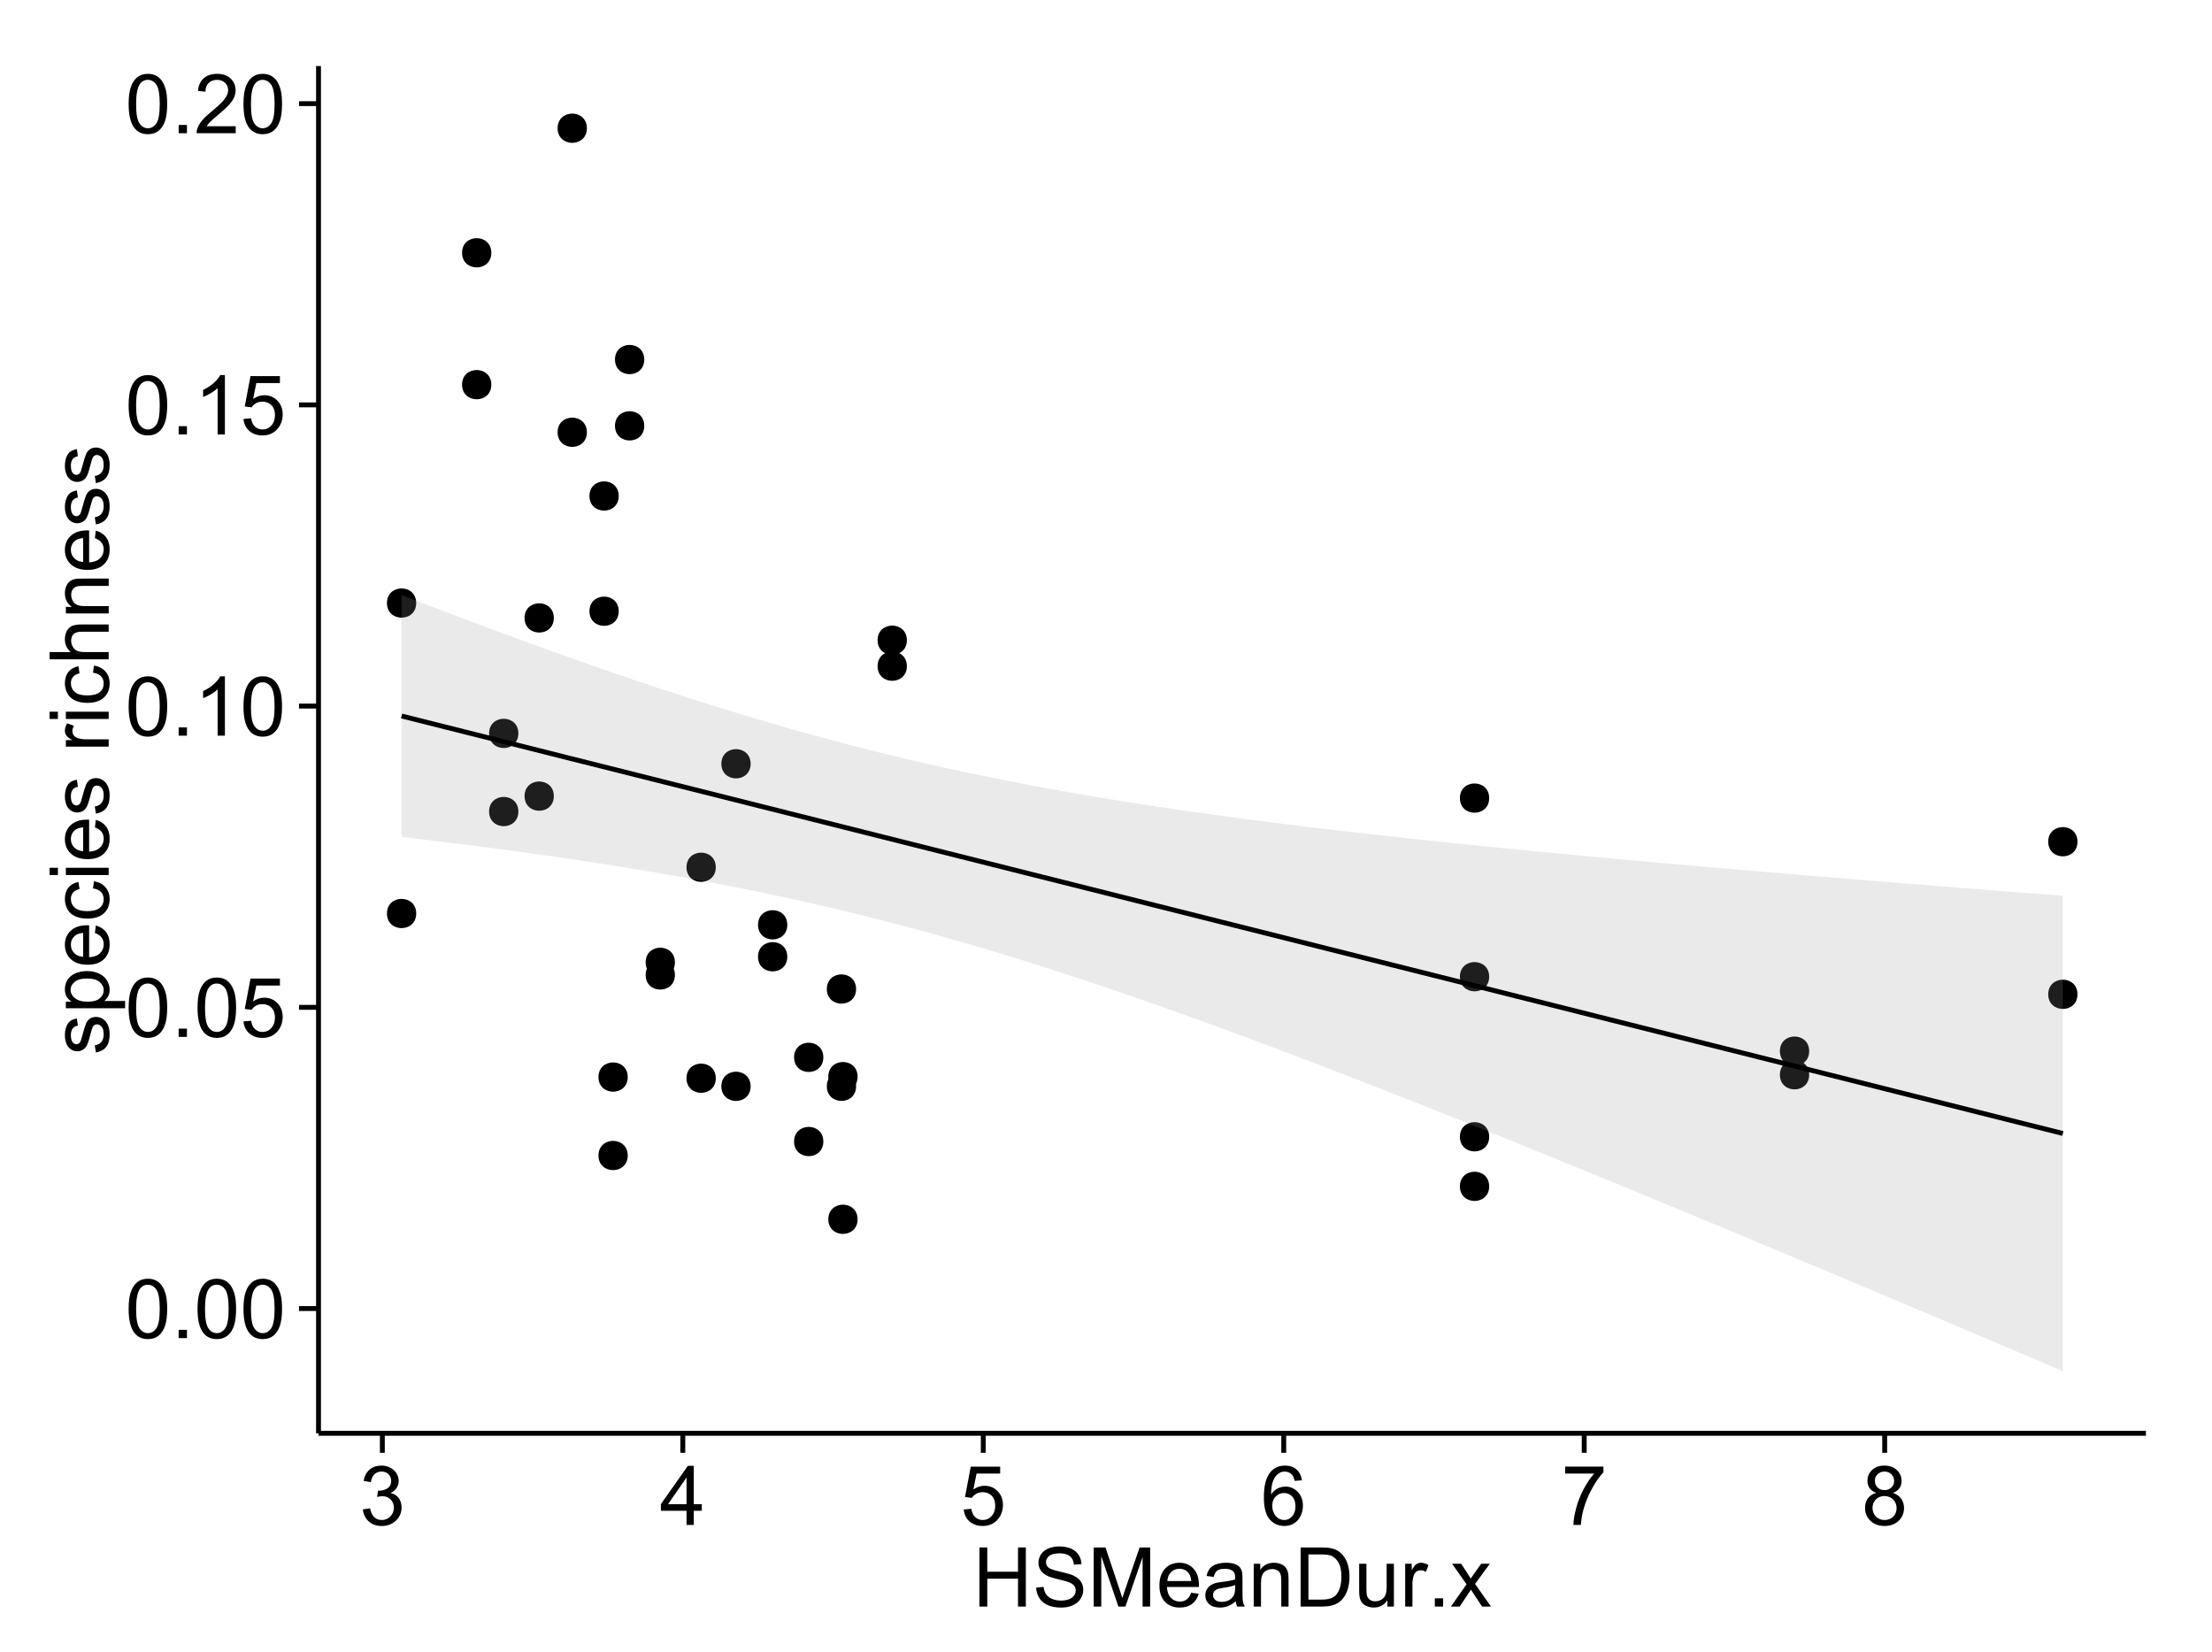 <?xml version="1.0" encoding="UTF-8"?>
<svg xmlns="http://www.w3.org/2000/svg" xmlns:xlink="http://www.w3.org/1999/xlink" width="482pt" height="360pt" viewBox="0 0 482 360" version="1.1">
<defs>
<g>
<symbol overflow="visible" id="glyph0-0">
<path style="stroke:none;" d="M 0.746 -6.355 C 0.742 -7.875 0.898 -9.102 1.215 -10.031 C 1.527 -10.961 1.996 -11.676 2.613 -12.18 C 3.23 -12.684 4.008 -12.938 4.949 -12.938 C 5.637 -12.938 6.242 -12.797 6.766 -12.52 C 7.285 -12.238 7.715 -11.836 8.059 -11.316 C 8.395 -10.789 8.664 -10.152 8.859 -9.398 C 9.051 -8.645 9.145 -7.629 9.148 -6.355 C 9.145 -4.84 8.992 -3.617 8.684 -2.691 C 8.371 -1.762 7.906 -1.047 7.289 -0.539 C 6.672 -0.035 5.891 0.215 4.949 0.219 C 3.703 0.215 2.727 -0.227 2.023 -1.117 C 1.168 -2.188 0.742 -3.934 0.746 -6.355 Z M 2.375 -6.355 C 2.371 -4.234 2.621 -2.824 3.117 -2.129 C 3.609 -1.426 4.219 -1.078 4.949 -1.082 C 5.672 -1.078 6.281 -1.43 6.781 -2.137 C 7.273 -2.836 7.523 -4.242 7.523 -6.355 C 7.523 -8.473 7.273 -9.883 6.781 -10.582 C 6.281 -11.277 5.664 -11.625 4.93 -11.629 C 4.199 -11.625 3.621 -11.316 3.191 -10.703 C 2.645 -9.918 2.371 -8.469 2.375 -6.355 Z M 2.375 -6.355 "/>
</symbol>
<symbol overflow="visible" id="glyph0-1">
<path style="stroke:none;" d="M 1.633 0 L 1.633 -1.801 L 3.438 -1.801 L 3.438 0 Z M 1.633 0 "/>
</symbol>
<symbol overflow="visible" id="glyph0-2">
<path style="stroke:none;" d="M 0.746 -3.375 L 2.406 -3.516 C 2.527 -2.707 2.812 -2.098 3.266 -1.691 C 3.711 -1.281 4.254 -1.078 4.887 -1.082 C 5.648 -1.078 6.293 -1.363 6.82 -1.941 C 7.344 -2.512 7.605 -3.273 7.609 -4.227 C 7.605 -5.125 7.352 -5.84 6.848 -6.363 C 6.34 -6.883 5.676 -7.141 4.859 -7.145 C 4.344 -7.141 3.887 -7.027 3.48 -6.797 C 3.07 -6.566 2.746 -6.266 2.516 -5.898 L 1.027 -6.09 L 2.277 -12.711 L 8.684 -12.711 L 8.684 -11.195 L 3.543 -11.195 L 2.848 -7.734 C 3.621 -8.273 4.43 -8.543 5.281 -8.543 C 6.402 -8.543 7.352 -8.152 8.129 -7.371 C 8.898 -6.59 9.285 -5.586 9.289 -4.367 C 9.285 -3.195 8.945 -2.188 8.27 -1.344 C 7.441 -0.301 6.316 0.215 4.887 0.219 C 3.715 0.215 2.758 -0.109 2.016 -0.766 C 1.273 -1.418 0.848 -2.289 0.746 -3.375 Z M 0.746 -3.375 "/>
</symbol>
<symbol overflow="visible" id="glyph0-3">
<path style="stroke:none;" d="M 6.707 0 L 5.125 0 L 5.125 -10.082 C 4.742 -9.715 4.242 -9.352 3.625 -8.988 C 3.004 -8.625 2.449 -8.352 1.961 -8.172 L 1.961 -9.703 C 2.844 -10.117 3.617 -10.621 4.281 -11.215 C 4.941 -11.805 5.41 -12.379 5.688 -12.938 L 6.707 -12.938 Z M 6.707 0 "/>
</symbol>
<symbol overflow="visible" id="glyph0-4">
<path style="stroke:none;" d="M 9.062 -1.52 L 9.062 0 L 0.547 0 C 0.531 -0.379 0.594 -0.742 0.73 -1.098 C 0.945 -1.676 1.293 -2.25 1.77 -2.812 C 2.246 -3.375 2.934 -4.023 3.84 -4.766 C 5.238 -5.906 6.188 -6.816 6.68 -7.492 C 7.172 -8.16 7.418 -8.793 7.418 -9.395 C 7.418 -10.02 7.191 -10.551 6.746 -10.98 C 6.293 -11.41 5.711 -11.625 4.992 -11.629 C 4.23 -11.625 3.621 -11.395 3.164 -10.941 C 2.703 -10.48 2.469 -9.848 2.469 -9.043 L 0.844 -9.211 C 0.953 -10.422 1.371 -11.344 2.102 -11.984 C 2.824 -12.617 3.801 -12.938 5.027 -12.938 C 6.262 -12.938 7.238 -12.594 7.961 -11.91 C 8.68 -11.223 9.039 -10.371 9.043 -9.359 C 9.039 -8.84 8.934 -8.336 8.727 -7.84 C 8.512 -7.34 8.164 -6.812 7.676 -6.266 C 7.188 -5.711 6.375 -4.957 5.238 -4 C 4.285 -3.199 3.676 -2.66 3.41 -2.379 C 3.141 -2.094 2.918 -1.805 2.742 -1.52 Z M 9.062 -1.52 "/>
</symbol>
<symbol overflow="visible" id="glyph0-5">
<path style="stroke:none;" d="M 0.758 -3.402 L 2.336 -3.613 C 2.516 -2.711 2.824 -2.062 3.266 -1.672 C 3.699 -1.273 4.23 -1.078 4.859 -1.082 C 5.602 -1.078 6.23 -1.336 6.746 -1.855 C 7.254 -2.367 7.512 -3.004 7.516 -3.77 C 7.512 -4.492 7.273 -5.094 6.801 -5.566 C 6.324 -6.035 5.723 -6.27 4.992 -6.273 C 4.691 -6.27 4.316 -6.211 3.875 -6.102 L 4.051 -7.488 C 4.152 -7.473 4.238 -7.465 4.305 -7.469 C 4.977 -7.465 5.582 -7.641 6.125 -7.996 C 6.66 -8.344 6.93 -8.887 6.934 -9.625 C 6.93 -10.199 6.734 -10.68 6.344 -11.062 C 5.949 -11.445 5.441 -11.637 4.824 -11.637 C 4.207 -11.637 3.695 -11.441 3.285 -11.055 C 2.875 -10.668 2.613 -10.09 2.496 -9.316 L 0.914 -9.598 C 1.105 -10.656 1.543 -11.477 2.23 -12.062 C 2.914 -12.645 3.766 -12.938 4.789 -12.938 C 5.488 -12.938 6.137 -12.785 6.73 -12.484 C 7.32 -12.18 7.773 -11.77 8.09 -11.25 C 8.402 -10.727 8.559 -10.172 8.562 -9.59 C 8.559 -9.031 8.41 -8.523 8.113 -8.066 C 7.812 -7.609 7.371 -7.246 6.785 -6.977 C 7.547 -6.801 8.137 -6.438 8.562 -5.883 C 8.98 -5.328 9.191 -4.633 9.195 -3.805 C 9.191 -2.676 8.781 -1.723 7.965 -0.945 C 7.141 -0.164 6.105 0.223 4.852 0.227 C 3.719 0.223 2.777 -0.109 2.035 -0.781 C 1.285 -1.453 0.859 -2.328 0.758 -3.402 Z M 0.758 -3.402 "/>
</symbol>
<symbol overflow="visible" id="glyph0-6">
<path style="stroke:none;" d="M 5.82 0 L 5.82 -3.086 L 0.227 -3.086 L 0.227 -4.535 L 6.109 -12.883 L 7.398 -12.883 L 7.398 -4.535 L 9.141 -4.535 L 9.141 -3.086 L 7.398 -3.086 L 7.398 0 Z M 5.82 -4.535 L 5.82 -10.344 L 1.785 -4.535 Z M 5.82 -4.535 "/>
</symbol>
<symbol overflow="visible" id="glyph0-7">
<path style="stroke:none;" d="M 8.957 -9.73 L 7.383 -9.605 C 7.242 -10.223 7.043 -10.676 6.785 -10.961 C 6.355 -11.41 5.828 -11.637 5.203 -11.637 C 4.695 -11.637 4.25 -11.496 3.875 -11.215 C 3.375 -10.852 2.984 -10.32 2.695 -9.625 C 2.406 -8.926 2.258 -7.934 2.25 -6.645 C 2.629 -7.223 3.094 -7.652 3.645 -7.938 C 4.195 -8.215 4.773 -8.355 5.379 -8.359 C 6.434 -8.355 7.328 -7.969 8.07 -7.195 C 8.809 -6.418 9.18 -5.414 9.184 -4.184 C 9.18 -3.371 9.008 -2.617 8.66 -1.926 C 8.312 -1.23 7.832 -0.699 7.227 -0.332 C 6.613 0.035 5.922 0.215 5.148 0.219 C 3.828 0.215 2.754 -0.266 1.922 -1.234 C 1.09 -2.199 0.672 -3.797 0.676 -6.031 C 0.672 -8.516 1.133 -10.328 2.055 -11.461 C 2.855 -12.445 3.938 -12.938 5.301 -12.938 C 6.312 -12.938 7.141 -12.652 7.789 -12.086 C 8.434 -11.516 8.824 -10.73 8.957 -9.73 Z M 2.496 -4.176 C 2.496 -3.629 2.609 -3.105 2.844 -2.609 C 3.07 -2.109 3.395 -1.73 3.812 -1.473 C 4.227 -1.207 4.664 -1.078 5.125 -1.082 C 5.789 -1.078 6.363 -1.348 6.844 -1.891 C 7.324 -2.426 7.562 -3.156 7.566 -4.086 C 7.562 -4.973 7.328 -5.676 6.855 -6.191 C 6.379 -6.703 5.781 -6.961 5.062 -6.961 C 4.348 -6.961 3.738 -6.703 3.242 -6.191 C 2.742 -5.676 2.496 -5.004 2.496 -4.176 Z M 2.496 -4.176 "/>
</symbol>
<symbol overflow="visible" id="glyph0-8">
<path style="stroke:none;" d="M 0.852 -11.195 L 0.852 -12.719 L 9.195 -12.719 L 9.195 -11.488 C 8.367 -10.613 7.555 -9.453 6.754 -8.008 C 5.945 -6.559 5.324 -5.07 4.887 -3.543 C 4.57 -2.461 4.367 -1.281 4.281 0 L 2.656 0 C 2.668 -1.012 2.867 -2.234 3.25 -3.672 C 3.629 -5.105 4.176 -6.492 4.891 -7.828 C 5.602 -9.16 6.359 -10.281 7.164 -11.195 Z M 0.852 -11.195 "/>
</symbol>
<symbol overflow="visible" id="glyph0-9">
<path style="stroke:none;" d="M 3.18 -6.988 C 2.52 -7.227 2.035 -7.57 1.723 -8.016 C 1.406 -8.461 1.246 -8.992 1.25 -9.617 C 1.246 -10.551 1.582 -11.34 2.258 -11.98 C 2.93 -12.617 3.828 -12.938 4.949 -12.938 C 6.07 -12.938 6.977 -12.609 7.664 -11.957 C 8.348 -11.301 8.688 -10.504 8.691 -9.57 C 8.688 -8.969 8.531 -8.449 8.219 -8.012 C 7.902 -7.566 7.426 -7.227 6.793 -6.988 C 7.582 -6.727 8.184 -6.309 8.598 -5.738 C 9.008 -5.16 9.215 -4.477 9.219 -3.684 C 9.215 -2.578 8.828 -1.652 8.051 -0.906 C 7.27 -0.156 6.242 0.215 4.977 0.219 C 3.699 0.215 2.676 -0.156 1.898 -0.91 C 1.117 -1.66 0.727 -2.602 0.73 -3.727 C 0.727 -4.562 0.938 -5.262 1.367 -5.832 C 1.789 -6.395 2.395 -6.781 3.18 -6.988 Z M 2.867 -9.668 C 2.863 -9.059 3.059 -8.559 3.453 -8.172 C 3.844 -7.785 4.355 -7.594 4.984 -7.594 C 5.59 -7.594 6.09 -7.785 6.48 -8.168 C 6.871 -8.551 7.066 -9.02 7.066 -9.578 C 7.066 -10.156 6.863 -10.645 6.465 -11.043 C 6.059 -11.438 5.559 -11.637 4.965 -11.637 C 4.359 -11.637 3.859 -11.441 3.465 -11.055 C 3.062 -10.668 2.863 -10.207 2.867 -9.668 Z M 2.355 -3.719 C 2.355 -3.262 2.461 -2.824 2.676 -2.406 C 2.887 -1.98 3.203 -1.652 3.629 -1.426 C 4.047 -1.191 4.504 -1.078 4.992 -1.082 C 5.746 -1.078 6.367 -1.32 6.863 -1.809 C 7.352 -2.293 7.598 -2.91 7.602 -3.664 C 7.598 -4.422 7.344 -5.055 6.84 -5.555 C 6.332 -6.051 5.699 -6.297 4.938 -6.301 C 4.191 -6.297 3.574 -6.051 3.09 -5.562 C 2.598 -5.066 2.355 -4.453 2.355 -3.719 Z M 2.355 -3.719 "/>
</symbol>
<symbol overflow="visible" id="glyph0-10">
<path style="stroke:none;" d="M 1.441 0 L 1.441 -12.883 L 3.148 -12.883 L 3.148 -7.594 L 9.844 -7.594 L 9.844 -12.883 L 11.547 -12.883 L 11.547 0 L 9.844 0 L 9.844 -6.074 L 3.148 -6.074 L 3.148 0 Z M 1.441 0 "/>
</symbol>
<symbol overflow="visible" id="glyph0-11">
<path style="stroke:none;" d="M 0.809 -4.141 L 2.418 -4.281 C 2.492 -3.633 2.668 -3.102 2.949 -2.691 C 3.223 -2.277 3.656 -1.945 4.246 -1.691 C 4.828 -1.434 5.488 -1.305 6.223 -1.309 C 6.871 -1.305 7.445 -1.402 7.945 -1.598 C 8.441 -1.789 8.809 -2.055 9.055 -2.395 C 9.297 -2.727 9.422 -3.094 9.422 -3.5 C 9.422 -3.898 9.305 -4.25 9.07 -4.555 C 8.836 -4.852 8.449 -5.105 7.91 -5.316 C 7.562 -5.449 6.797 -5.66 5.613 -5.945 C 4.43 -6.227 3.602 -6.496 3.129 -6.75 C 2.512 -7.07 2.051 -7.469 1.754 -7.949 C 1.449 -8.422 1.301 -8.957 1.301 -9.555 C 1.301 -10.203 1.484 -10.812 1.852 -11.379 C 2.219 -11.941 2.758 -12.367 3.469 -12.664 C 4.18 -12.953 4.969 -13.102 5.836 -13.105 C 6.789 -13.102 7.629 -12.945 8.363 -12.641 C 9.09 -12.328 9.652 -11.879 10.043 -11.285 C 10.434 -10.688 10.645 -10.008 10.68 -9.254 L 9.043 -9.133 C 8.953 -9.941 8.656 -10.555 8.152 -10.977 C 7.641 -11.391 6.895 -11.602 5.906 -11.602 C 4.875 -11.602 4.121 -11.41 3.652 -11.035 C 3.176 -10.652 2.941 -10.199 2.945 -9.668 C 2.941 -9.203 3.109 -8.82 3.445 -8.523 C 3.773 -8.223 4.629 -7.918 6.016 -7.605 C 7.398 -7.293 8.348 -7.02 8.867 -6.785 C 9.613 -6.438 10.168 -5.996 10.527 -5.469 C 10.883 -4.938 11.062 -4.328 11.066 -3.641 C 11.062 -2.949 10.867 -2.305 10.477 -1.699 C 10.082 -1.09 9.516 -0.617 8.781 -0.285 C 8.043 0.051 7.215 0.215 6.301 0.219 C 5.133 0.215 4.156 0.051 3.371 -0.289 C 2.578 -0.625 1.961 -1.137 1.516 -1.824 C 1.066 -2.504 0.832 -3.277 0.809 -4.141 Z M 0.809 -4.141 "/>
</symbol>
<symbol overflow="visible" id="glyph0-12">
<path style="stroke:none;" d="M 1.336 0 L 1.336 -12.883 L 3.902 -12.883 L 6.953 -3.762 C 7.23 -2.91 7.434 -2.273 7.566 -1.855 C 7.711 -2.32 7.941 -3.008 8.254 -3.922 L 11.336 -12.883 L 13.633 -12.883 L 13.633 0 L 11.988 0 L 11.988 -10.785 L 8.242 0 L 6.707 0 L 2.98 -10.969 L 2.98 0 Z M 1.336 0 "/>
</symbol>
<symbol overflow="visible" id="glyph0-13">
<path style="stroke:none;" d="M 7.578 -3.008 L 9.211 -2.805 C 8.953 -1.848 8.473 -1.105 7.777 -0.578 C 7.078 -0.051 6.188 0.211 5.105 0.211 C 3.738 0.211 2.656 -0.207 1.859 -1.051 C 1.055 -1.887 0.656 -3.066 0.66 -4.586 C 0.656 -6.156 1.059 -7.375 1.871 -8.246 C 2.676 -9.109 3.727 -9.543 5.02 -9.547 C 6.266 -9.543 7.285 -9.117 8.078 -8.27 C 8.867 -7.418 9.262 -6.223 9.266 -4.684 C 9.262 -4.586 9.258 -4.445 9.254 -4.262 L 2.293 -4.262 C 2.348 -3.234 2.641 -2.449 3.164 -1.906 C 3.684 -1.359 4.332 -1.09 5.117 -1.09 C 5.691 -1.09 6.188 -1.242 6.598 -1.547 C 7.008 -1.852 7.332 -2.336 7.578 -3.008 Z M 2.383 -5.562 L 7.594 -5.562 C 7.523 -6.344 7.324 -6.934 6.996 -7.328 C 6.492 -7.934 5.836 -8.238 5.035 -8.242 C 4.305 -8.238 3.695 -7.996 3.203 -7.512 C 2.707 -7.027 2.434 -6.375 2.383 -5.562 Z M 2.383 -5.562 "/>
</symbol>
<symbol overflow="visible" id="glyph0-14">
<path style="stroke:none;" d="M 7.277 -1.152 C 6.691 -0.652 6.125 -0.301 5.586 -0.098 C 5.039 0.109 4.457 0.211 3.84 0.211 C 2.812 0.211 2.027 -0.039 1.477 -0.539 C 0.922 -1.039 0.645 -1.68 0.648 -2.461 C 0.645 -2.918 0.75 -3.336 0.961 -3.715 C 1.168 -4.09 1.438 -4.391 1.777 -4.621 C 2.113 -4.848 2.496 -5.02 2.918 -5.141 C 3.227 -5.219 3.695 -5.301 4.324 -5.379 C 5.602 -5.531 6.539 -5.711 7.145 -5.922 C 7.148 -6.137 7.152 -6.273 7.156 -6.336 C 7.152 -6.977 7.004 -7.434 6.707 -7.699 C 6.301 -8.055 5.699 -8.23 4.906 -8.234 C 4.156 -8.23 3.609 -8.102 3.258 -7.844 C 2.902 -7.582 2.637 -7.121 2.469 -6.461 L 0.922 -6.672 C 1.059 -7.332 1.293 -7.867 1.617 -8.273 C 1.938 -8.68 2.402 -8.992 3.016 -9.215 C 3.621 -9.434 4.328 -9.543 5.133 -9.547 C 5.93 -9.543 6.574 -9.449 7.074 -9.266 C 7.566 -9.074 7.934 -8.84 8.172 -8.555 C 8.402 -8.27 8.566 -7.91 8.664 -7.48 C 8.715 -7.207 8.742 -6.719 8.746 -6.02 L 8.746 -3.91 C 8.742 -2.434 8.773 -1.504 8.844 -1.117 C 8.906 -0.727 9.043 -0.355 9.246 0 L 7.594 0 C 7.43 -0.328 7.324 -0.711 7.277 -1.152 Z M 7.145 -4.684 C 6.566 -4.445 5.707 -4.246 4.562 -4.086 C 3.91 -3.988 3.449 -3.883 3.18 -3.77 C 2.91 -3.648 2.703 -3.477 2.555 -3.254 C 2.406 -3.027 2.332 -2.777 2.336 -2.504 C 2.332 -2.078 2.492 -1.727 2.816 -1.449 C 3.133 -1.164 3.602 -1.023 4.219 -1.027 C 4.828 -1.023 5.367 -1.156 5.844 -1.426 C 6.312 -1.691 6.664 -2.059 6.891 -2.523 C 7.059 -2.879 7.141 -3.406 7.145 -4.105 Z M 7.145 -4.684 "/>
</symbol>
<symbol overflow="visible" id="glyph0-15">
<path style="stroke:none;" d="M 1.188 0 L 1.188 -9.336 L 2.609 -9.336 L 2.609 -8.008 C 3.293 -9.031 4.285 -9.543 5.582 -9.547 C 6.141 -9.543 6.656 -9.441 7.133 -9.242 C 7.602 -9.035 7.957 -8.77 8.191 -8.445 C 8.426 -8.113 8.59 -7.727 8.684 -7.277 C 8.742 -6.98 8.77 -6.465 8.773 -5.738 L 8.773 0 L 7.188 0 L 7.188 -5.68 C 7.184 -6.32 7.121 -6.801 7.004 -7.121 C 6.879 -7.438 6.66 -7.695 6.348 -7.887 C 6.031 -8.074 5.664 -8.168 5.246 -8.172 C 4.566 -8.168 3.984 -7.953 3.5 -7.531 C 3.008 -7.102 2.766 -6.293 2.77 -5.098 L 2.77 0 Z M 1.188 0 "/>
</symbol>
<symbol overflow="visible" id="glyph0-16">
<path style="stroke:none;" d="M 1.391 0 L 1.391 -12.883 L 5.828 -12.883 C 6.824 -12.879 7.59 -12.816 8.121 -12.699 C 8.855 -12.527 9.484 -12.223 10.012 -11.777 C 10.688 -11.199 11.195 -10.465 11.535 -9.574 C 11.867 -8.68 12.035 -7.656 12.039 -6.512 C 12.035 -5.531 11.922 -4.664 11.695 -3.91 C 11.469 -3.152 11.176 -2.527 10.816 -2.035 C 10.457 -1.535 10.066 -1.145 9.645 -0.863 C 9.219 -0.574 8.703 -0.359 8.105 -0.219 C 7.504 -0.07 6.816 0 6.039 0 Z M 3.094 -1.52 L 5.844 -1.52 C 6.688 -1.516 7.355 -1.598 7.844 -1.758 C 8.324 -1.914 8.711 -2.137 9 -2.426 C 9.402 -2.828 9.715 -3.371 9.941 -4.055 C 10.164 -4.734 10.277 -5.562 10.281 -6.539 C 10.277 -7.887 10.055 -8.922 9.617 -9.645 C 9.172 -10.367 8.637 -10.852 8.008 -11.102 C 7.547 -11.273 6.812 -11.359 5.801 -11.363 L 3.094 -11.363 Z M 3.094 -1.52 "/>
</symbol>
<symbol overflow="visible" id="glyph0-17">
<path style="stroke:none;" d="M 7.305 0 L 7.305 -1.371 C 6.574 -0.316 5.586 0.211 4.344 0.211 C 3.789 0.211 3.273 0.105 2.797 -0.105 C 2.316 -0.316 1.965 -0.578 1.734 -0.898 C 1.504 -1.215 1.34 -1.609 1.25 -2.074 C 1.18 -2.383 1.148 -2.875 1.152 -3.551 L 1.152 -9.336 L 2.734 -9.336 L 2.734 -4.156 C 2.73 -3.328 2.762 -2.773 2.828 -2.488 C 2.926 -2.07 3.137 -1.742 3.461 -1.508 C 3.781 -1.266 4.18 -1.148 4.656 -1.152 C 5.129 -1.148 5.574 -1.27 5.992 -1.516 C 6.406 -1.758 6.699 -2.09 6.875 -2.508 C 7.047 -2.926 7.137 -3.531 7.137 -4.332 L 7.137 -9.336 L 8.719 -9.336 L 8.719 0 Z M 7.305 0 "/>
</symbol>
<symbol overflow="visible" id="glyph0-18">
<path style="stroke:none;" d="M 1.168 0 L 1.168 -9.336 L 2.594 -9.336 L 2.594 -7.918 C 2.953 -8.578 3.289 -9.016 3.598 -9.23 C 3.906 -9.438 4.242 -9.543 4.613 -9.547 C 5.145 -9.543 5.688 -9.375 6.242 -9.035 L 5.695 -7.566 C 5.309 -7.793 4.922 -7.91 4.535 -7.91 C 4.188 -7.91 3.875 -7.805 3.602 -7.598 C 3.324 -7.387 3.129 -7.098 3.016 -6.734 C 2.836 -6.168 2.746 -5.555 2.75 -4.887 L 2.75 0 Z M 1.168 0 "/>
</symbol>
<symbol overflow="visible" id="glyph0-19">
<path style="stroke:none;" d="M 0.133 0 L 3.543 -4.852 L 0.387 -9.336 L 2.363 -9.336 L 3.797 -7.145 C 4.066 -6.727 4.281 -6.379 4.445 -6.102 C 4.703 -6.484 4.941 -6.828 5.16 -7.129 L 6.734 -9.336 L 8.621 -9.336 L 5.398 -4.938 L 8.867 0 L 6.926 0 L 5.008 -2.898 L 4.5 -3.684 L 2.047 0 Z M 0.133 0 "/>
</symbol>
<symbol overflow="visible" id="glyph1-0">
<path style="stroke:none;" d="M -2.785 -0.555 L -3.031 -2.117 C -2.402 -2.203 -1.922 -2.449 -1.59 -2.852 C -1.254 -3.25 -1.09 -3.812 -1.09 -4.535 C -1.09 -5.262 -1.234 -5.801 -1.531 -6.152 C -1.824 -6.504 -2.172 -6.68 -2.574 -6.68 C -2.926 -6.68 -3.207 -6.523 -3.418 -6.215 C -3.555 -5.996 -3.734 -5.457 -3.953 -4.598 C -4.246 -3.434 -4.5 -2.629 -4.715 -2.184 C -4.926 -1.734 -5.223 -1.395 -5.602 -1.164 C -5.98 -0.93 -6.398 -0.812 -6.855 -0.816 C -7.27 -0.812 -7.652 -0.91 -8.012 -1.102 C -8.363 -1.293 -8.66 -1.551 -8.895 -1.883 C -9.074 -2.125 -9.227 -2.461 -9.355 -2.887 C -9.48 -3.309 -9.543 -3.766 -9.547 -4.254 C -9.543 -4.984 -9.438 -5.625 -9.23 -6.184 C -9.016 -6.734 -8.73 -7.145 -8.371 -7.41 C -8.008 -7.672 -7.527 -7.852 -6.926 -7.953 L -6.715 -6.406 C -7.195 -6.332 -7.57 -6.129 -7.84 -5.797 C -8.105 -5.457 -8.238 -4.98 -8.242 -4.367 C -8.238 -3.637 -8.117 -3.121 -7.883 -2.812 C -7.641 -2.5 -7.359 -2.344 -7.039 -2.348 C -6.832 -2.344 -6.648 -2.406 -6.484 -2.539 C -6.312 -2.664 -6.172 -2.867 -6.062 -3.148 C -6.004 -3.301 -5.871 -3.766 -5.66 -4.543 C -5.359 -5.66 -5.113 -6.441 -4.926 -6.887 C -4.734 -7.324 -4.457 -7.672 -4.094 -7.926 C -3.73 -8.176 -3.281 -8.301 -2.742 -8.305 C -2.211 -8.301 -1.711 -8.148 -1.25 -7.844 C -0.781 -7.535 -0.422 -7.09 -0.172 -6.512 C 0.086 -5.926 0.211 -5.27 0.211 -4.543 C 0.211 -3.328 -0.039 -2.406 -0.543 -1.77 C -1.047 -1.133 -1.793 -0.727 -2.785 -0.555 Z M -2.785 -0.555 "/>
</symbol>
<symbol overflow="visible" id="glyph1-1">
<path style="stroke:none;" d="M 3.578 -1.188 L -9.336 -1.188 L -9.336 -2.629 L -8.121 -2.629 C -8.594 -2.965 -8.949 -3.348 -9.188 -3.777 C -9.426 -4.203 -9.543 -4.723 -9.547 -5.336 C -9.543 -6.129 -9.34 -6.832 -8.93 -7.445 C -8.516 -8.051 -7.934 -8.512 -7.191 -8.824 C -6.441 -9.133 -5.625 -9.285 -4.738 -9.289 C -3.781 -9.285 -2.922 -9.113 -2.156 -8.773 C -1.391 -8.43 -0.805 -7.934 -0.398 -7.281 C 0.008 -6.625 0.211 -5.938 0.211 -5.219 C 0.211 -4.691 0.102 -4.219 -0.121 -3.801 C -0.344 -3.379 -0.625 -3.035 -0.965 -2.77 L 3.578 -2.77 Z M -4.613 -2.621 C -3.41 -2.613 -2.523 -2.855 -1.949 -3.348 C -1.375 -3.832 -1.09 -4.422 -1.09 -5.117 C -1.09 -5.816 -1.387 -6.418 -1.98 -6.922 C -2.574 -7.418 -3.496 -7.668 -4.746 -7.672 C -5.934 -7.668 -6.824 -7.426 -7.418 -6.938 C -8.008 -6.449 -8.301 -5.863 -8.305 -5.188 C -8.301 -4.508 -7.988 -3.914 -7.359 -3.398 C -6.727 -2.879 -5.809 -2.617 -4.613 -2.621 Z M -4.613 -2.621 "/>
</symbol>
<symbol overflow="visible" id="glyph1-2">
<path style="stroke:none;" d="M -3.004 -7.578 L -2.805 -9.211 C -1.848 -8.953 -1.105 -8.473 -0.578 -7.777 C -0.051 -7.078 0.211 -6.188 0.211 -5.105 C 0.211 -3.738 -0.207 -2.656 -1.051 -1.859 C -1.887 -1.055 -3.066 -0.656 -4.586 -0.66 C -6.156 -0.656 -7.375 -1.059 -8.246 -1.871 C -9.109 -2.676 -9.543 -3.727 -9.547 -5.02 C -9.543 -6.266 -9.117 -7.285 -8.27 -8.078 C -7.418 -8.867 -6.223 -9.262 -4.684 -9.266 C -4.586 -9.262 -4.445 -9.258 -4.262 -9.254 L -4.262 -2.293 C -3.234 -2.348 -2.449 -2.641 -1.906 -3.164 C -1.359 -3.684 -1.09 -4.332 -1.09 -5.117 C -1.09 -5.691 -1.242 -6.188 -1.547 -6.598 C -1.852 -7.008 -2.336 -7.332 -3.004 -7.578 Z M -5.562 -2.383 L -5.562 -7.594 C -6.344 -7.523 -6.934 -7.324 -7.328 -6.996 C -7.934 -6.492 -8.238 -5.836 -8.242 -5.035 C -8.238 -4.305 -7.996 -3.695 -7.512 -3.203 C -7.027 -2.707 -6.375 -2.434 -5.562 -2.383 Z M -5.562 -2.383 "/>
</symbol>
<symbol overflow="visible" id="glyph1-3">
<path style="stroke:none;" d="M -3.418 -7.277 L -3.215 -8.832 C -2.141 -8.66 -1.301 -8.227 -0.699 -7.527 C -0.09 -6.824 0.211 -5.965 0.211 -4.949 C 0.211 -3.668 -0.203 -2.641 -1.039 -1.867 C -1.871 -1.09 -3.07 -0.703 -4.633 -0.703 C -5.637 -0.703 -6.52 -0.867 -7.277 -1.203 C -8.031 -1.535 -8.598 -2.047 -8.977 -2.73 C -9.355 -3.41 -9.543 -4.152 -9.547 -4.957 C -9.543 -5.969 -9.289 -6.797 -8.777 -7.441 C -8.262 -8.086 -7.531 -8.5 -6.59 -8.684 L -6.355 -7.145 C -6.98 -6.996 -7.453 -6.738 -7.77 -6.367 C -8.082 -5.992 -8.238 -5.543 -8.242 -5.02 C -8.238 -4.219 -7.953 -3.57 -7.387 -3.074 C -6.812 -2.574 -5.91 -2.324 -4.676 -2.328 C -3.422 -2.324 -2.508 -2.566 -1.941 -3.047 C -1.371 -3.527 -1.09 -4.152 -1.09 -4.93 C -1.09 -5.547 -1.277 -6.066 -1.66 -6.484 C -2.035 -6.898 -2.621 -7.164 -3.418 -7.277 Z M -3.418 -7.277 "/>
</symbol>
<symbol overflow="visible" id="glyph1-4">
<path style="stroke:none;" d="M -11.066 -1.195 L -12.883 -1.195 L -12.883 -2.777 L -11.066 -2.777 Z M 0 -1.195 L -9.336 -1.195 L -9.336 -2.777 L 0 -2.777 Z M 0 -1.195 "/>
</symbol>
<symbol overflow="visible" id="glyph1-5">
<path style="stroke:none;" d=""/>
</symbol>
<symbol overflow="visible" id="glyph1-6">
<path style="stroke:none;" d="M 0 -1.168 L -9.336 -1.168 L -9.336 -2.594 L -7.918 -2.594 C -8.578 -2.953 -9.016 -3.289 -9.23 -3.598 C -9.438 -3.906 -9.543 -4.242 -9.547 -4.613 C -9.543 -5.145 -9.375 -5.688 -9.035 -6.242 L -7.566 -5.695 C -7.793 -5.309 -7.91 -4.922 -7.91 -4.535 C -7.91 -4.188 -7.805 -3.875 -7.598 -3.602 C -7.387 -3.324 -7.098 -3.129 -6.734 -3.016 C -6.168 -2.836 -5.555 -2.746 -4.887 -2.75 L 0 -2.75 Z M 0 -1.168 "/>
</symbol>
<symbol overflow="visible" id="glyph1-7">
<path style="stroke:none;" d="M 0 -1.188 L -12.883 -1.188 L -12.883 -2.77 L -8.262 -2.77 C -9.117 -3.504 -9.543 -4.434 -9.547 -5.562 C -9.543 -6.25 -9.406 -6.852 -9.137 -7.363 C -8.859 -7.871 -8.484 -8.234 -8.004 -8.457 C -7.523 -8.676 -6.824 -8.789 -5.914 -8.789 L 0 -8.789 L 0 -7.207 L -5.914 -7.207 C -6.703 -7.207 -7.281 -7.035 -7.641 -6.691 C -8 -6.348 -8.18 -5.863 -8.184 -5.238 C -8.18 -4.77 -8.059 -4.328 -7.816 -3.914 C -7.574 -3.5 -7.242 -3.203 -6.828 -3.031 C -6.406 -2.852 -5.832 -2.766 -5.105 -2.77 L 0 -2.77 Z M 0 -1.188 "/>
</symbol>
<symbol overflow="visible" id="glyph1-8">
<path style="stroke:none;" d="M 0 -1.188 L -9.336 -1.188 L -9.336 -2.609 L -8.008 -2.609 C -9.031 -3.293 -9.543 -4.285 -9.547 -5.582 C -9.543 -6.141 -9.441 -6.656 -9.242 -7.133 C -9.035 -7.602 -8.77 -7.957 -8.445 -8.191 C -8.113 -8.426 -7.727 -8.59 -7.277 -8.684 C -6.98 -8.742 -6.465 -8.77 -5.738 -8.773 L 0 -8.773 L 0 -7.188 L -5.68 -7.188 C -6.32 -7.184 -6.801 -7.121 -7.121 -7.004 C -7.438 -6.879 -7.695 -6.66 -7.887 -6.348 C -8.074 -6.031 -8.168 -5.664 -8.172 -5.246 C -8.168 -4.57 -7.953 -3.992 -7.531 -3.504 C -7.102 -3.012 -6.293 -2.766 -5.098 -2.77 L 0 -2.77 Z M 0 -1.188 "/>
</symbol>
</g>
<clipPath id="clip1">
  <path d="M 69.406 14.398 L 468.602 14.398 L 468.602 313.305 L 69.406 313.305 Z M 69.406 14.398 "/>
</clipPath>
</defs>
<g id="surface2421">
<rect x="0" y="0" width="482" height="360" style="fill:rgb(100%,100%,100%);fill-opacity:1;stroke:none;"/>
<rect x="0" y="0" width="482" height="360" style="fill:rgb(100%,100%,100%);fill-opacity:1;stroke:none;"/>
<path style="fill:none;stroke-width:1.063;stroke-linecap:round;stroke-linejoin:round;stroke:rgb(100%,100%,100%);stroke-opacity:1;stroke-miterlimit:10;" d="M 0 360 L 482 360 L 482 0 L 0 0 Z M 0 360 "/>
<g clip-path="url(#clip1)" clip-rule="nonzero">
<path style=" stroke:none;fill-rule:nonzero;fill:rgb(100%,100%,100%);fill-opacity:1;" d="M 69.406 312.305 L 467.602 312.305 L 467.602 14.398 L 69.406 14.398 Z M 69.406 312.305 "/>
<path style=" stroke:none;fill-rule:nonzero;fill:rgb(0%,0%,0%);fill-opacity:1;" d="M 111.891 176.828 C 111.891 179.664 107.641 179.664 107.641 176.828 C 107.641 173.992 111.891 173.992 111.891 176.828 "/>
<path style=" stroke:none;fill-rule:nonzero;fill:rgb(0%,0%,0%);fill-opacity:1;" d="M 323.43 212.816 C 323.43 215.652 319.18 215.652 319.18 212.816 C 319.18 209.984 323.43 209.984 323.43 212.816 "/>
<path style=" stroke:none;fill-rule:nonzero;fill:rgb(0%,0%,0%);fill-opacity:1;" d="M 154.906 234.938 C 154.906 237.773 150.652 237.773 150.652 234.938 C 150.652 232.105 154.906 232.105 154.906 234.938 "/>
<path style=" stroke:none;fill-rule:nonzero;fill:rgb(0%,0%,0%);fill-opacity:1;" d="M 323.43 173.902 C 323.43 176.734 319.18 176.734 319.18 173.902 C 319.18 171.066 323.43 171.066 323.43 173.902 "/>
<path style=" stroke:none;fill-rule:nonzero;fill:rgb(0%,0%,0%);fill-opacity:1;" d="M 106 83.812 C 106 86.648 101.746 86.648 101.746 83.812 C 101.746 80.98 106 80.98 106 83.812 "/>
<path style=" stroke:none;fill-rule:nonzero;fill:rgb(0%,0%,0%);fill-opacity:1;" d="M 451.625 216.652 C 451.625 219.484 447.375 219.484 447.375 216.652 C 447.375 213.816 451.625 213.816 451.625 216.652 "/>
<path style=" stroke:none;fill-rule:nonzero;fill:rgb(0%,0%,0%);fill-opacity:1;" d="M 451.625 183.402 C 451.625 186.238 447.375 186.238 447.375 183.402 C 447.375 180.57 451.625 180.57 451.625 183.402 "/>
<path style=" stroke:none;fill-rule:nonzero;fill:rgb(0%,0%,0%);fill-opacity:1;" d="M 162.5 166.422 C 162.5 169.254 158.25 169.254 158.25 166.422 C 158.25 163.586 162.5 163.586 162.5 166.422 "/>
<path style=" stroke:none;fill-rule:nonzero;fill:rgb(0%,0%,0%);fill-opacity:1;" d="M 162.5 236.703 C 162.5 239.539 158.25 239.539 158.25 236.703 C 158.25 233.867 162.5 233.867 162.5 236.703 "/>
<path style=" stroke:none;fill-rule:nonzero;fill:rgb(0%,0%,0%);fill-opacity:1;" d="M 146 209.68 C 146 212.516 141.75 212.516 141.75 209.68 C 141.75 206.844 146 206.844 146 209.68 "/>
<path style=" stroke:none;fill-rule:nonzero;fill:rgb(0%,0%,0%);fill-opacity:1;" d="M 119.617 134.641 C 119.617 137.477 115.363 137.477 115.363 134.641 C 115.363 131.809 119.617 131.809 119.617 134.641 "/>
<path style=" stroke:none;fill-rule:nonzero;fill:rgb(0%,0%,0%);fill-opacity:1;" d="M 119.617 173.465 C 119.617 176.301 115.363 176.301 115.363 173.465 C 115.363 170.629 119.617 170.629 119.617 173.465 "/>
<path style=" stroke:none;fill-rule:nonzero;fill:rgb(0%,0%,0%);fill-opacity:1;" d="M 133.758 108.074 C 133.758 110.906 129.508 110.906 129.508 108.074 C 129.508 105.238 133.758 105.238 133.758 108.074 "/>
<path style=" stroke:none;fill-rule:nonzero;fill:rgb(0%,0%,0%);fill-opacity:1;" d="M 139.324 78.34 C 139.324 81.176 135.07 81.176 135.07 78.34 C 135.07 75.504 139.324 75.504 139.324 78.34 "/>
<path style=" stroke:none;fill-rule:nonzero;fill:rgb(0%,0%,0%);fill-opacity:1;" d="M 139.324 92.785 C 139.324 95.621 135.07 95.621 135.07 92.785 C 135.07 89.953 139.324 89.953 139.324 92.785 "/>
<path style=" stroke:none;fill-rule:nonzero;fill:rgb(0%,0%,0%);fill-opacity:1;" d="M 393.16 234.18 C 393.16 237.012 388.906 237.012 388.906 234.18 C 388.906 231.344 393.16 231.344 393.16 234.18 "/>
<path style=" stroke:none;fill-rule:nonzero;fill:rgb(0%,0%,0%);fill-opacity:1;" d="M 393.16 229.035 C 393.16 231.871 388.906 231.871 388.906 229.035 C 388.906 226.199 393.16 226.199 393.16 229.035 "/>
<path style=" stroke:none;fill-rule:nonzero;fill:rgb(0%,0%,0%);fill-opacity:1;" d="M 106 55.082 C 106 57.914 101.746 57.914 101.746 55.082 C 101.746 52.246 106 52.246 106 55.082 "/>
<path style=" stroke:none;fill-rule:nonzero;fill:rgb(0%,0%,0%);fill-opacity:1;" d="M 133.758 133.18 C 133.758 136.016 129.508 136.016 129.508 133.18 C 129.508 130.348 133.758 130.348 133.758 133.18 "/>
<path style=" stroke:none;fill-rule:nonzero;fill:rgb(0%,0%,0%);fill-opacity:1;" d="M 146 212.438 C 146 215.27 141.75 215.27 141.75 212.438 C 141.75 209.602 146 209.602 146 212.438 "/>
<path style=" stroke:none;fill-rule:nonzero;fill:rgb(0%,0%,0%);fill-opacity:1;" d="M 154.906 188.969 C 154.906 191.805 150.652 191.805 150.652 188.969 C 150.652 186.133 154.906 186.133 154.906 188.969 "/>
<path style=" stroke:none;fill-rule:nonzero;fill:rgb(0%,0%,0%);fill-opacity:1;" d="M 111.891 159.801 C 111.891 162.633 107.641 162.633 107.641 159.801 C 107.641 156.965 111.891 156.965 111.891 159.801 "/>
<path style=" stroke:none;fill-rule:nonzero;fill:rgb(0%,0%,0%);fill-opacity:1;" d="M 323.43 258.496 C 323.43 261.328 319.18 261.328 319.18 258.496 C 319.18 255.66 323.43 255.66 323.43 258.496 "/>
<path style=" stroke:none;fill-rule:nonzero;fill:rgb(0%,0%,0%);fill-opacity:1;" d="M 323.43 247.699 C 323.43 250.535 319.18 250.535 319.18 247.699 C 319.18 244.863 323.43 244.863 323.43 247.699 "/>
<path style=" stroke:none;fill-rule:nonzero;fill:rgb(0%,0%,0%);fill-opacity:1;" d="M 126.82 94.184 C 126.82 97.02 122.566 97.02 122.566 94.184 C 122.566 91.352 126.82 91.352 126.82 94.184 "/>
<path style=" stroke:none;fill-rule:nonzero;fill:rgb(0%,0%,0%);fill-opacity:1;" d="M 126.82 27.941 C 126.82 30.777 122.566 30.777 122.566 27.941 C 122.566 25.105 126.82 25.105 126.82 27.941 "/>
<path style=" stroke:none;fill-rule:nonzero;fill:rgb(0%,0%,0%);fill-opacity:1;" d="M 185.48 215.5 C 185.48 218.332 181.23 218.332 181.23 215.5 C 181.23 212.664 185.48 212.664 185.48 215.5 "/>
<path style=" stroke:none;fill-rule:nonzero;fill:rgb(0%,0%,0%);fill-opacity:1;" d="M 185.48 236.691 C 185.48 239.527 181.23 239.527 181.23 236.691 C 181.23 233.859 185.48 233.859 185.48 236.691 "/>
<path style=" stroke:none;fill-rule:nonzero;fill:rgb(0%,0%,0%);fill-opacity:1;" d="M 178.344 230.387 C 178.344 233.219 174.094 233.219 174.094 230.387 C 174.094 227.551 178.344 227.551 178.344 230.387 "/>
<path style=" stroke:none;fill-rule:nonzero;fill:rgb(0%,0%,0%);fill-opacity:1;" d="M 178.344 248.727 C 178.344 251.562 174.094 251.562 174.094 248.727 C 174.094 245.891 178.344 245.891 178.344 248.727 "/>
<path style=" stroke:none;fill-rule:nonzero;fill:rgb(0%,0%,0%);fill-opacity:1;" d="M 89.629 131.402 C 89.629 134.234 85.379 134.234 85.379 131.402 C 85.379 128.566 89.629 128.566 89.629 131.402 "/>
<path style=" stroke:none;fill-rule:nonzero;fill:rgb(0%,0%,0%);fill-opacity:1;" d="M 89.629 199.043 C 89.629 201.879 85.379 201.879 85.379 199.043 C 85.379 196.211 89.629 196.211 89.629 199.043 "/>
<path style=" stroke:none;fill-rule:nonzero;fill:rgb(0%,0%,0%);fill-opacity:1;" d="M 185.809 234.59 C 185.809 237.426 181.559 237.426 181.559 234.59 C 181.559 231.754 185.809 231.754 185.809 234.59 "/>
<path style=" stroke:none;fill-rule:nonzero;fill:rgb(0%,0%,0%);fill-opacity:1;" d="M 185.809 265.676 C 185.809 268.508 181.559 268.508 181.559 265.676 C 181.559 262.84 185.809 262.84 185.809 265.676 "/>
<path style=" stroke:none;fill-rule:nonzero;fill:rgb(0%,0%,0%);fill-opacity:1;" d="M 196.547 139.5 C 196.547 142.332 192.293 142.332 192.293 139.5 C 192.293 136.664 196.547 136.664 196.547 139.5 "/>
<path style=" stroke:none;fill-rule:nonzero;fill:rgb(0%,0%,0%);fill-opacity:1;" d="M 196.547 145.156 C 196.547 147.992 192.293 147.992 192.293 145.156 C 192.293 142.324 196.547 142.324 196.547 145.156 "/>
<path style=" stroke:none;fill-rule:nonzero;fill:rgb(0%,0%,0%);fill-opacity:1;" d="M 170.488 201.512 C 170.488 204.344 166.238 204.344 166.238 201.512 C 166.238 198.676 170.488 198.676 170.488 201.512 "/>
<path style=" stroke:none;fill-rule:nonzero;fill:rgb(0%,0%,0%);fill-opacity:1;" d="M 170.488 208.469 C 170.488 211.305 166.238 211.305 166.238 208.469 C 166.238 205.633 170.488 205.633 170.488 208.469 "/>
<path style=" stroke:none;fill-rule:nonzero;fill:rgb(0%,0%,0%);fill-opacity:1;" d="M 135.723 234.684 C 135.723 237.516 131.473 237.516 131.473 234.684 C 131.473 231.848 135.723 231.848 135.723 234.684 "/>
<path style=" stroke:none;fill-rule:nonzero;fill:rgb(0%,0%,0%);fill-opacity:1;" d="M 135.723 251.777 C 135.723 254.609 131.473 254.609 131.473 251.777 C 131.473 248.941 135.723 248.941 135.723 251.777 "/>
<path style=" stroke:none;fill-rule:nonzero;fill:rgb(0%,0%,0%);fill-opacity:1;" d="M 112.953 176.828 C 112.953 181.082 106.574 181.082 106.574 176.828 C 106.574 172.578 112.953 172.578 112.953 176.828 "/>
<path style=" stroke:none;fill-rule:nonzero;fill:rgb(0%,0%,0%);fill-opacity:1;" d="M 324.496 212.816 C 324.496 217.07 318.117 217.07 318.117 212.816 C 318.117 208.566 324.496 208.566 324.496 212.816 "/>
<path style=" stroke:none;fill-rule:nonzero;fill:rgb(0%,0%,0%);fill-opacity:1;" d="M 155.969 234.938 C 155.969 239.191 149.59 239.191 149.59 234.938 C 149.59 230.688 155.969 230.688 155.969 234.938 "/>
<path style=" stroke:none;fill-rule:nonzero;fill:rgb(0%,0%,0%);fill-opacity:1;" d="M 324.496 173.902 C 324.496 178.152 318.117 178.152 318.117 173.902 C 318.117 169.648 324.496 169.648 324.496 173.902 "/>
<path style=" stroke:none;fill-rule:nonzero;fill:rgb(0%,0%,0%);fill-opacity:1;" d="M 107.062 83.812 C 107.062 88.066 100.684 88.066 100.684 83.812 C 100.684 79.562 107.062 79.562 107.062 83.812 "/>
<path style=" stroke:none;fill-rule:nonzero;fill:rgb(0%,0%,0%);fill-opacity:1;" d="M 452.688 216.652 C 452.688 220.902 446.312 220.902 446.312 216.652 C 446.312 212.398 452.688 212.398 452.688 216.652 "/>
<path style=" stroke:none;fill-rule:nonzero;fill:rgb(0%,0%,0%);fill-opacity:1;" d="M 452.688 183.402 C 452.688 187.656 446.312 187.656 446.312 183.402 C 446.312 179.152 452.688 179.152 452.688 183.402 "/>
<path style=" stroke:none;fill-rule:nonzero;fill:rgb(0%,0%,0%);fill-opacity:1;" d="M 163.562 166.422 C 163.562 170.672 157.188 170.672 157.188 166.422 C 157.188 162.168 163.562 162.168 163.562 166.422 "/>
<path style=" stroke:none;fill-rule:nonzero;fill:rgb(0%,0%,0%);fill-opacity:1;" d="M 163.562 236.703 C 163.562 240.953 157.188 240.953 157.188 236.703 C 157.188 232.449 163.562 232.449 163.562 236.703 "/>
<path style=" stroke:none;fill-rule:nonzero;fill:rgb(0%,0%,0%);fill-opacity:1;" d="M 147.066 209.68 C 147.066 213.934 140.688 213.934 140.688 209.68 C 140.688 205.43 147.066 205.43 147.066 209.68 "/>
<path style=" stroke:none;fill-rule:nonzero;fill:rgb(0%,0%,0%);fill-opacity:1;" d="M 120.68 134.641 C 120.68 138.895 114.301 138.895 114.301 134.641 C 114.301 130.391 120.68 130.391 120.68 134.641 "/>
<path style=" stroke:none;fill-rule:nonzero;fill:rgb(0%,0%,0%);fill-opacity:1;" d="M 120.68 173.465 C 120.68 177.715 114.301 177.715 114.301 173.465 C 114.301 169.211 120.68 169.211 120.68 173.465 "/>
<path style=" stroke:none;fill-rule:nonzero;fill:rgb(0%,0%,0%);fill-opacity:1;" d="M 134.82 108.074 C 134.82 112.324 128.445 112.324 128.445 108.074 C 128.445 103.82 134.82 103.82 134.82 108.074 "/>
<path style=" stroke:none;fill-rule:nonzero;fill:rgb(0%,0%,0%);fill-opacity:1;" d="M 140.387 78.34 C 140.387 82.594 134.008 82.594 134.008 78.34 C 134.008 74.09 140.387 74.09 140.387 78.34 "/>
<path style=" stroke:none;fill-rule:nonzero;fill:rgb(0%,0%,0%);fill-opacity:1;" d="M 140.387 92.785 C 140.387 97.039 134.008 97.039 134.008 92.785 C 134.008 88.535 140.387 88.535 140.387 92.785 "/>
<path style=" stroke:none;fill-rule:nonzero;fill:rgb(0%,0%,0%);fill-opacity:1;" d="M 394.223 234.18 C 394.223 238.43 387.844 238.43 387.844 234.18 C 387.844 229.926 394.223 229.926 394.223 234.18 "/>
<path style=" stroke:none;fill-rule:nonzero;fill:rgb(0%,0%,0%);fill-opacity:1;" d="M 394.223 229.035 C 394.223 233.289 387.844 233.289 387.844 229.035 C 387.844 224.785 394.223 224.785 394.223 229.035 "/>
<path style=" stroke:none;fill-rule:nonzero;fill:rgb(0%,0%,0%);fill-opacity:1;" d="M 107.062 55.082 C 107.062 59.332 100.684 59.332 100.684 55.082 C 100.684 50.828 107.062 50.828 107.062 55.082 "/>
<path style=" stroke:none;fill-rule:nonzero;fill:rgb(0%,0%,0%);fill-opacity:1;" d="M 134.82 133.18 C 134.82 137.434 128.445 137.434 128.445 133.18 C 128.445 128.93 134.82 128.93 134.82 133.18 "/>
<path style=" stroke:none;fill-rule:nonzero;fill:rgb(0%,0%,0%);fill-opacity:1;" d="M 147.066 212.438 C 147.066 216.688 140.688 216.688 140.688 212.438 C 140.688 208.184 147.066 208.184 147.066 212.438 "/>
<path style=" stroke:none;fill-rule:nonzero;fill:rgb(0%,0%,0%);fill-opacity:1;" d="M 155.969 188.969 C 155.969 193.223 149.59 193.223 149.59 188.969 C 149.59 184.719 155.969 184.719 155.969 188.969 "/>
<path style=" stroke:none;fill-rule:nonzero;fill:rgb(0%,0%,0%);fill-opacity:1;" d="M 112.953 159.801 C 112.953 164.051 106.574 164.051 106.574 159.801 C 106.574 155.547 112.953 155.547 112.953 159.801 "/>
<path style=" stroke:none;fill-rule:nonzero;fill:rgb(0%,0%,0%);fill-opacity:1;" d="M 324.496 258.496 C 324.496 262.746 318.117 262.746 318.117 258.496 C 318.117 254.242 324.496 254.242 324.496 258.496 "/>
<path style=" stroke:none;fill-rule:nonzero;fill:rgb(0%,0%,0%);fill-opacity:1;" d="M 324.496 247.699 C 324.496 251.949 318.117 251.949 318.117 247.699 C 318.117 243.445 324.496 243.445 324.496 247.699 "/>
<path style=" stroke:none;fill-rule:nonzero;fill:rgb(0%,0%,0%);fill-opacity:1;" d="M 127.883 94.184 C 127.883 98.438 121.504 98.438 121.504 94.184 C 121.504 89.934 127.883 89.934 127.883 94.184 "/>
<path style=" stroke:none;fill-rule:nonzero;fill:rgb(0%,0%,0%);fill-opacity:1;" d="M 127.883 27.941 C 127.883 32.191 121.504 32.191 121.504 27.941 C 121.504 23.688 127.883 23.688 127.883 27.941 "/>
<path style=" stroke:none;fill-rule:nonzero;fill:rgb(0%,0%,0%);fill-opacity:1;" d="M 186.543 215.5 C 186.543 219.75 180.168 219.75 180.168 215.5 C 180.168 211.246 186.543 211.246 186.543 215.5 "/>
<path style=" stroke:none;fill-rule:nonzero;fill:rgb(0%,0%,0%);fill-opacity:1;" d="M 186.543 236.691 C 186.543 240.945 180.168 240.945 180.168 236.691 C 180.168 232.441 186.543 232.441 186.543 236.691 "/>
<path style=" stroke:none;fill-rule:nonzero;fill:rgb(0%,0%,0%);fill-opacity:1;" d="M 179.406 230.387 C 179.406 234.637 173.031 234.637 173.031 230.387 C 173.031 226.133 179.406 226.133 179.406 230.387 "/>
<path style=" stroke:none;fill-rule:nonzero;fill:rgb(0%,0%,0%);fill-opacity:1;" d="M 179.406 248.727 C 179.406 252.98 173.031 252.98 173.031 248.727 C 173.031 244.477 179.406 244.477 179.406 248.727 "/>
<path style=" stroke:none;fill-rule:nonzero;fill:rgb(0%,0%,0%);fill-opacity:1;" d="M 90.691 131.402 C 90.691 135.652 84.316 135.652 84.316 131.402 C 84.316 127.148 90.691 127.148 90.691 131.402 "/>
<path style=" stroke:none;fill-rule:nonzero;fill:rgb(0%,0%,0%);fill-opacity:1;" d="M 90.691 199.043 C 90.691 203.297 84.316 203.297 84.316 199.043 C 84.316 194.793 90.691 194.793 90.691 199.043 "/>
<path style=" stroke:none;fill-rule:nonzero;fill:rgb(0%,0%,0%);fill-opacity:1;" d="M 186.871 234.59 C 186.871 238.84 180.492 238.84 180.492 234.59 C 180.492 230.336 186.871 230.336 186.871 234.59 "/>
<path style=" stroke:none;fill-rule:nonzero;fill:rgb(0%,0%,0%);fill-opacity:1;" d="M 186.871 265.676 C 186.871 269.926 180.492 269.926 180.492 265.676 C 180.492 261.422 186.871 261.422 186.871 265.676 "/>
<path style=" stroke:none;fill-rule:nonzero;fill:rgb(0%,0%,0%);fill-opacity:1;" d="M 197.609 139.5 C 197.609 143.75 191.23 143.75 191.23 139.5 C 191.23 135.246 197.609 135.246 197.609 139.5 "/>
<path style=" stroke:none;fill-rule:nonzero;fill:rgb(0%,0%,0%);fill-opacity:1;" d="M 197.609 145.156 C 197.609 149.41 191.23 149.41 191.23 145.156 C 191.23 140.906 197.609 140.906 197.609 145.156 "/>
<path style=" stroke:none;fill-rule:nonzero;fill:rgb(0%,0%,0%);fill-opacity:1;" d="M 171.551 201.512 C 171.551 205.762 165.172 205.762 165.172 201.512 C 165.172 197.258 171.551 197.258 171.551 201.512 "/>
<path style=" stroke:none;fill-rule:nonzero;fill:rgb(0%,0%,0%);fill-opacity:1;" d="M 171.551 208.469 C 171.551 212.719 165.172 212.719 165.172 208.469 C 165.172 204.215 171.551 204.215 171.551 208.469 "/>
<path style=" stroke:none;fill-rule:nonzero;fill:rgb(0%,0%,0%);fill-opacity:1;" d="M 136.785 234.684 C 136.785 238.934 130.406 238.934 130.406 234.684 C 130.406 230.43 136.785 230.43 136.785 234.684 "/>
<path style=" stroke:none;fill-rule:nonzero;fill:rgb(0%,0%,0%);fill-opacity:1;" d="M 136.785 251.777 C 136.785 256.027 130.406 256.027 130.406 251.777 C 130.406 247.523 136.785 247.523 136.785 251.777 "/>
<path style=" stroke:none;fill-rule:nonzero;fill:rgb(60%,60%,60%);fill-opacity:0.2;" d="M 87.504 129.66 L 92.086 131.422 L 96.668 133.168 L 101.25 134.902 L 105.832 136.617 L 110.414 138.316 L 114.996 140 L 119.578 141.66 L 124.164 143.297 L 128.746 144.914 L 133.328 146.504 L 137.91 148.07 L 142.492 149.605 L 147.074 151.113 L 151.656 152.59 L 156.238 154.035 L 160.82 155.445 L 165.402 156.82 L 169.984 158.16 L 174.566 159.461 L 179.148 160.723 L 183.73 161.945 L 188.312 163.129 L 192.895 164.27 L 197.477 165.375 L 202.059 166.438 L 206.641 167.461 L 211.223 168.445 L 215.809 169.395 L 220.391 170.305 L 224.973 171.184 L 229.555 172.027 L 234.137 172.84 L 238.719 173.621 L 243.301 174.375 L 247.883 175.102 L 252.465 175.801 L 257.047 176.48 L 261.629 177.133 L 266.211 177.766 L 270.793 178.383 L 275.375 178.977 L 279.957 179.555 L 284.539 180.121 L 289.121 180.668 L 293.703 181.203 L 298.285 181.723 L 302.867 182.234 L 307.453 182.734 L 312.035 183.223 L 316.617 183.699 L 321.199 184.168 L 325.781 184.629 L 330.363 185.082 L 334.945 185.527 L 339.527 185.965 L 344.109 186.398 L 348.691 186.824 L 353.273 187.246 L 357.855 187.66 L 362.438 188.07 L 371.602 188.875 L 380.766 189.664 L 389.93 190.438 L 394.512 190.816 L 399.098 191.195 L 408.262 191.945 L 422.008 193.047 L 426.59 193.406 L 431.172 193.77 L 444.918 194.836 L 449.5 195.188 L 449.5 298.762 L 440.336 294.863 L 426.59 289.027 L 422.008 287.09 L 417.426 285.148 L 408.262 281.281 L 399.098 277.422 L 394.512 275.496 L 380.766 269.742 L 376.184 267.832 L 371.602 265.926 L 367.02 264.023 L 362.438 262.125 L 353.273 258.344 L 348.691 256.461 L 344.109 254.586 L 339.527 252.715 L 334.945 250.848 L 330.363 248.992 L 325.781 247.141 L 321.199 245.301 L 316.617 243.465 L 312.035 241.641 L 307.453 239.828 L 302.867 238.023 L 298.285 236.23 L 293.703 234.449 L 289.121 232.68 L 284.539 230.926 L 279.957 229.184 L 275.375 227.461 L 270.793 225.754 L 266.211 224.066 L 261.629 222.398 L 257.047 220.75 L 252.465 219.121 L 247.883 217.52 L 243.301 215.945 L 238.719 214.395 L 234.137 212.875 L 229.555 211.383 L 224.973 209.922 L 220.391 208.496 L 215.809 207.105 L 211.223 205.75 L 206.641 204.434 L 202.059 203.156 L 197.477 201.914 L 192.895 200.715 L 188.312 199.555 L 183.73 198.434 L 179.148 197.355 L 174.566 196.312 L 169.984 195.312 L 165.402 194.348 L 160.82 193.418 L 156.238 192.527 L 151.656 191.668 L 147.074 190.844 L 142.492 190.047 L 137.91 189.281 L 133.328 188.543 L 128.746 187.832 L 124.164 187.145 L 119.578 186.48 L 114.996 185.836 L 110.414 185.215 L 105.832 184.609 L 101.25 184.023 L 96.668 183.453 L 92.086 182.898 L 87.504 182.359 Z M 87.504 129.66 "/>
<path style="fill:none;stroke-width:1.063;stroke-linecap:butt;stroke-linejoin:round;stroke:rgb(0%,0%,0%);stroke-opacity:1;stroke-miterlimit:1;" d="M 87.504 156.008 L 101.25 159.465 L 105.832 160.613 L 119.578 164.07 L 124.164 165.223 L 128.746 166.371 L 142.492 169.828 L 147.074 170.977 L 165.402 175.586 L 169.984 176.734 L 183.73 180.191 L 188.312 181.34 L 206.641 185.949 L 211.223 187.098 L 215.809 188.25 L 224.973 190.555 L 229.555 191.703 L 247.883 196.312 L 252.465 197.461 L 266.211 200.918 L 270.793 202.066 L 289.121 206.676 L 293.703 207.824 L 302.867 210.129 L 307.453 211.281 L 312.035 212.43 L 330.363 217.039 L 334.945 218.188 L 348.691 221.645 L 353.273 222.793 L 371.602 227.402 L 376.184 228.551 L 389.93 232.008 L 394.512 233.156 L 399.098 234.309 L 412.844 237.766 L 417.426 238.914 L 431.172 242.371 L 435.754 243.52 L 449.5 246.977 "/>
</g>
<path style="fill:none;stroke-width:1.063;stroke-linecap:butt;stroke-linejoin:round;stroke:rgb(0%,0%,0%);stroke-opacity:1;stroke-miterlimit:10;" d="M 69.406 312.305 L 69.406 14.398 "/>
<g style="fill:rgb(0%,0%,0%);fill-opacity:1;">
  <use xlink:href="#glyph0-0" x="27.285" y="291.562"/>
  <use xlink:href="#glyph0-1" x="37.296" y="291.562"/>
  <use xlink:href="#glyph0-0" x="42.297" y="291.562"/>
  <use xlink:href="#glyph0-0" x="52.308" y="291.562"/>
</g>
<g style="fill:rgb(0%,0%,0%);fill-opacity:1;">
  <use xlink:href="#glyph0-0" x="27.285" y="225.93"/>
  <use xlink:href="#glyph0-1" x="37.296" y="225.93"/>
  <use xlink:href="#glyph0-0" x="42.297" y="225.93"/>
  <use xlink:href="#glyph0-2" x="52.308" y="225.93"/>
</g>
<g style="fill:rgb(0%,0%,0%);fill-opacity:1;">
  <use xlink:href="#glyph0-0" x="27.285" y="160.297"/>
  <use xlink:href="#glyph0-1" x="37.296" y="160.297"/>
  <use xlink:href="#glyph0-3" x="42.297" y="160.297"/>
  <use xlink:href="#glyph0-0" x="52.308" y="160.297"/>
</g>
<g style="fill:rgb(0%,0%,0%);fill-opacity:1;">
  <use xlink:href="#glyph0-0" x="27.285" y="94.66"/>
  <use xlink:href="#glyph0-1" x="37.296" y="94.66"/>
  <use xlink:href="#glyph0-3" x="42.297" y="94.66"/>
  <use xlink:href="#glyph0-2" x="52.308" y="94.66"/>
</g>
<g style="fill:rgb(0%,0%,0%);fill-opacity:1;">
  <use xlink:href="#glyph0-0" x="27.285" y="29.027"/>
  <use xlink:href="#glyph0-1" x="37.296" y="29.027"/>
  <use xlink:href="#glyph0-4" x="42.297" y="29.027"/>
  <use xlink:href="#glyph0-0" x="52.308" y="29.027"/>
</g>
<path style="fill:none;stroke-width:1.063;stroke-linecap:butt;stroke-linejoin:round;stroke:rgb(0%,0%,0%);stroke-opacity:1;stroke-miterlimit:10;" d="M 65.152 285.121 L 69.406 285.121 "/>
<path style="fill:none;stroke-width:1.063;stroke-linecap:butt;stroke-linejoin:round;stroke:rgb(0%,0%,0%);stroke-opacity:1;stroke-miterlimit:10;" d="M 65.152 219.488 L 69.406 219.488 "/>
<path style="fill:none;stroke-width:1.063;stroke-linecap:butt;stroke-linejoin:round;stroke:rgb(0%,0%,0%);stroke-opacity:1;stroke-miterlimit:10;" d="M 65.152 153.852 L 69.406 153.852 "/>
<path style="fill:none;stroke-width:1.063;stroke-linecap:butt;stroke-linejoin:round;stroke:rgb(0%,0%,0%);stroke-opacity:1;stroke-miterlimit:10;" d="M 65.152 88.219 L 69.406 88.219 "/>
<path style="fill:none;stroke-width:1.063;stroke-linecap:butt;stroke-linejoin:round;stroke:rgb(0%,0%,0%);stroke-opacity:1;stroke-miterlimit:10;" d="M 65.152 22.582 L 69.406 22.582 "/>
<path style="fill:none;stroke-width:1.063;stroke-linecap:butt;stroke-linejoin:round;stroke:rgb(0%,0%,0%);stroke-opacity:1;stroke-miterlimit:10;" d="M 69.406 312.305 L 467.602 312.305 "/>
<path style="fill:none;stroke-width:1.063;stroke-linecap:butt;stroke-linejoin:round;stroke:rgb(0%,0%,0%);stroke-opacity:1;stroke-miterlimit:10;" d="M 83.312 316.555 L 83.312 312.305 "/>
<path style="fill:none;stroke-width:1.063;stroke-linecap:butt;stroke-linejoin:round;stroke:rgb(0%,0%,0%);stroke-opacity:1;stroke-miterlimit:10;" d="M 148.785 316.555 L 148.785 312.305 "/>
<path style="fill:none;stroke-width:1.063;stroke-linecap:butt;stroke-linejoin:round;stroke:rgb(0%,0%,0%);stroke-opacity:1;stroke-miterlimit:10;" d="M 214.258 316.555 L 214.258 312.305 "/>
<path style="fill:none;stroke-width:1.063;stroke-linecap:butt;stroke-linejoin:round;stroke:rgb(0%,0%,0%);stroke-opacity:1;stroke-miterlimit:10;" d="M 279.73 316.555 L 279.73 312.305 "/>
<path style="fill:none;stroke-width:1.063;stroke-linecap:butt;stroke-linejoin:round;stroke:rgb(0%,0%,0%);stroke-opacity:1;stroke-miterlimit:10;" d="M 345.203 316.555 L 345.203 312.305 "/>
<path style="fill:none;stroke-width:1.063;stroke-linecap:butt;stroke-linejoin:round;stroke:rgb(0%,0%,0%);stroke-opacity:1;stroke-miterlimit:10;" d="M 410.676 316.555 L 410.676 312.305 "/>
<g style="fill:rgb(0%,0%,0%);fill-opacity:1;">
  <use xlink:href="#glyph0-5" x="78.309" y="332.277"/>
</g>
<g style="fill:rgb(0%,0%,0%);fill-opacity:1;">
  <use xlink:href="#glyph0-6" x="143.781" y="332.277"/>
</g>
<g style="fill:rgb(0%,0%,0%);fill-opacity:1;">
  <use xlink:href="#glyph0-2" x="209.254" y="332.277"/>
</g>
<g style="fill:rgb(0%,0%,0%);fill-opacity:1;">
  <use xlink:href="#glyph0-7" x="274.727" y="332.277"/>
</g>
<g style="fill:rgb(0%,0%,0%);fill-opacity:1;">
  <use xlink:href="#glyph0-8" x="340.199" y="332.277"/>
</g>
<g style="fill:rgb(0%,0%,0%);fill-opacity:1;">
  <use xlink:href="#glyph0-9" x="405.672" y="332.277"/>
</g>
<g style="fill:rgb(0%,0%,0%);fill-opacity:1;">
  <use xlink:href="#glyph0-10" x="211.984" y="350.059"/>
  <use xlink:href="#glyph0-11" x="224.983" y="350.059"/>
  <use xlink:href="#glyph0-12" x="236.989" y="350.059"/>
  <use xlink:href="#glyph0-13" x="251.983" y="350.059"/>
  <use xlink:href="#glyph0-14" x="261.994" y="350.059"/>
  <use xlink:href="#glyph0-15" x="272.005" y="350.059"/>
  <use xlink:href="#glyph0-16" x="282.016" y="350.059"/>
  <use xlink:href="#glyph0-17" x="295.015" y="350.059"/>
  <use xlink:href="#glyph0-18" x="305.025" y="350.059"/>
  <use xlink:href="#glyph0-1" x="311.02" y="350.059"/>
  <use xlink:href="#glyph0-19" x="316.021" y="350.059"/>
</g>
<g style="fill:rgb(0%,0%,0%);fill-opacity:1;">
  <use xlink:href="#glyph1-0" x="23.684" y="229.879"/>
  <use xlink:href="#glyph1-1" x="23.684" y="220.879"/>
  <use xlink:href="#glyph1-2" x="23.684" y="210.868"/>
  <use xlink:href="#glyph1-3" x="23.684" y="200.857"/>
  <use xlink:href="#glyph1-4" x="23.684" y="191.857"/>
  <use xlink:href="#glyph1-2" x="23.684" y="187.858"/>
  <use xlink:href="#glyph1-0" x="23.684" y="177.848"/>
  <use xlink:href="#glyph1-5" x="23.684" y="168.848"/>
  <use xlink:href="#glyph1-6" x="23.684" y="163.847"/>
  <use xlink:href="#glyph1-4" x="23.684" y="157.853"/>
  <use xlink:href="#glyph1-3" x="23.684" y="153.854"/>
  <use xlink:href="#glyph1-7" x="23.684" y="144.854"/>
  <use xlink:href="#glyph1-8" x="23.684" y="134.843"/>
  <use xlink:href="#glyph1-2" x="23.684" y="124.832"/>
  <use xlink:href="#glyph1-0" x="23.684" y="114.821"/>
  <use xlink:href="#glyph1-0" x="23.684" y="105.821"/>
</g>
</g>
</svg>

